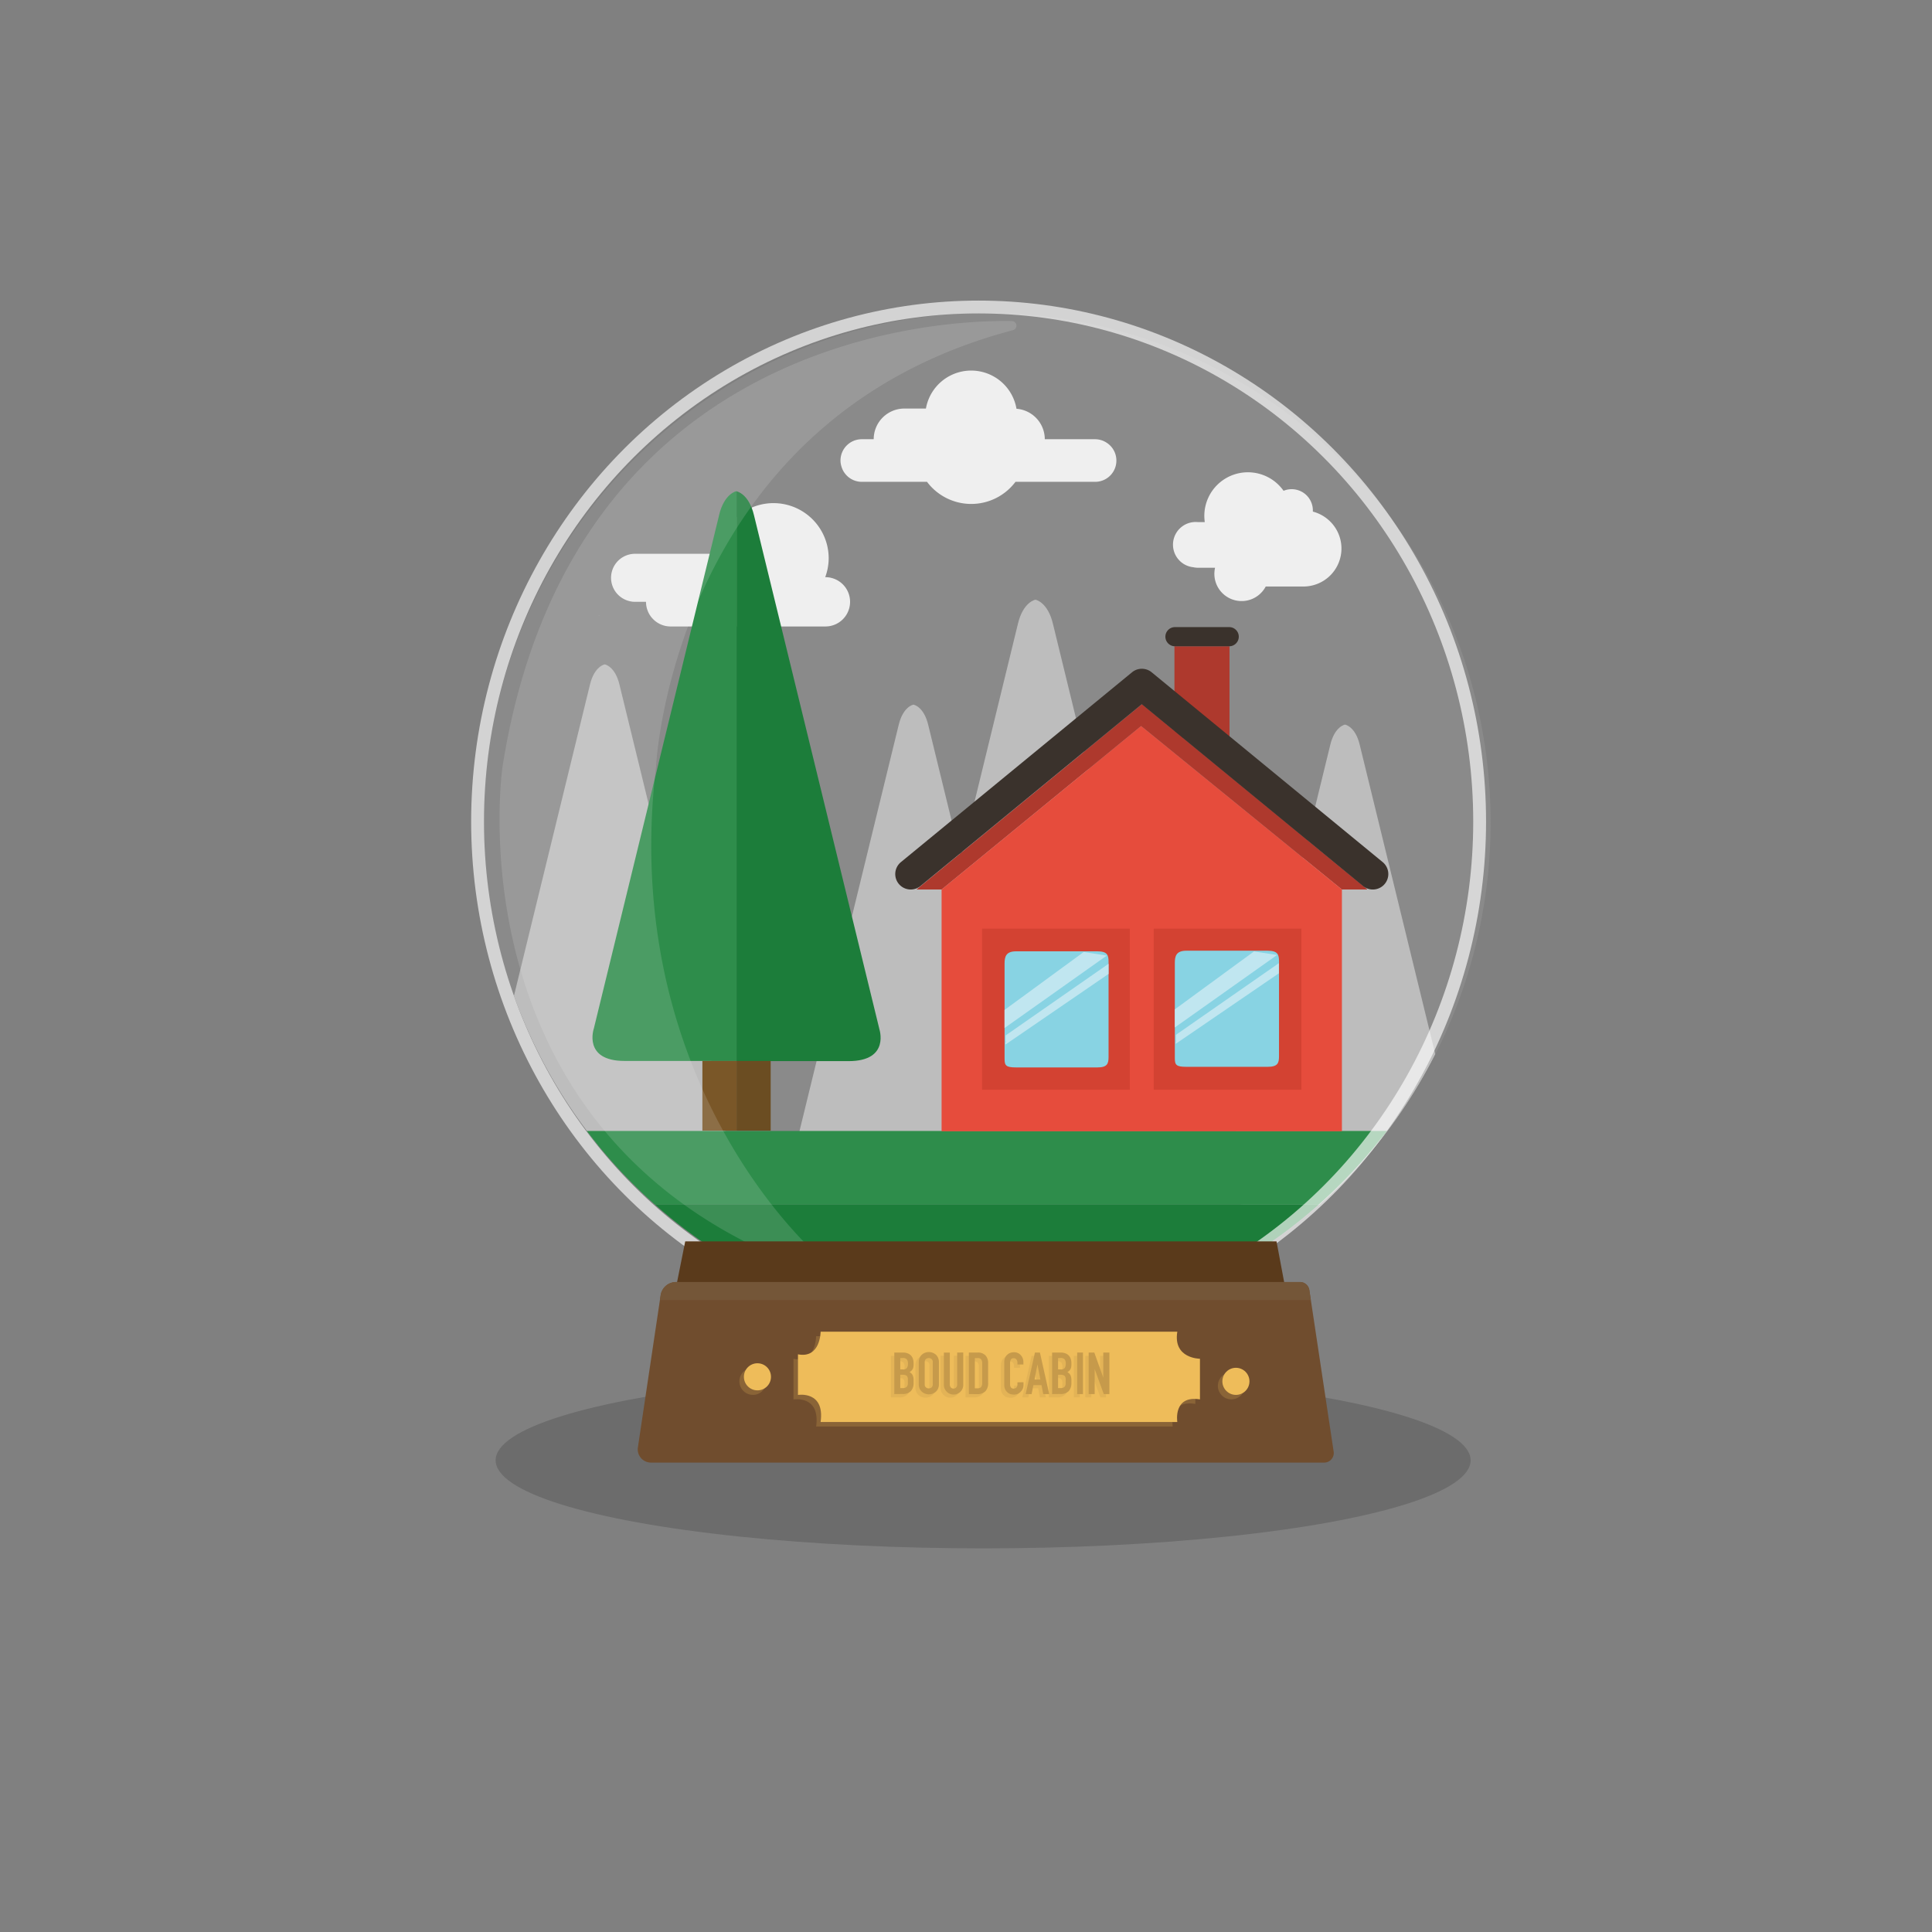 <svg viewBox="0 0 512 512" xmlns="http://www.w3.org/2000/svg" xmlns:xlink="http://www.w3.org/1999/xlink"><rect x="0" y="0" width="512" height="512" fill="#808080" stroke="none"/><clipPath id="a"><ellipse cx="261.62" cy="217.91" rx="133.41" ry="134.97"/></clipPath><g fill="#fff"><path d="m220.18 153.11a6.48 6.48 0 0 0 -1.41-.15h-.08a14.81 14.81 0 0 0 .92-5.08 14.63 14.63 0 0 0 -29.21-1.12h-22.09a6.36 6.36 0 0 0 -1.19 12.61 5.79 5.79 0 0 0 1.19.12h2.89a6.53 6.53 0 0 0 6.53 6.53h41a6.53 6.53 0 0 0 1.41-12.91z" opacity=".88"/><path d="m293.15 117.25a5.59 5.59 0 0 0 -2.95-.85h-13.32a8.11 8.11 0 0 0 -7.5-8.07 12.18 12.18 0 0 0 -24-.06h-5.71a8.13 8.13 0 0 0 -8.13 8.13h-3.16a5.64 5.64 0 0 0 -5.64 5.64 5.36 5.36 0 0 0 .23 1.51 5.62 5.62 0 0 0 5.41 4.14h17.29a14.65 14.65 0 0 0 23.44 0h21.09a5.63 5.63 0 0 0 2.95-10.44z" opacity=".88"/><path d="m352.3 138a10.21 10.21 0 0 0 -4.38-2.42 3.31 3.31 0 0 0 0-.33 5.62 5.62 0 0 0 -5.62-5.61 5.45 5.45 0 0 0 -2.14.43 11.55 11.55 0 0 0 -21 6.68 12.35 12.35 0 0 0 .12 1.62h-1.77a6 6 0 0 0 -1.29 11.95 6.14 6.14 0 0 0 1.29.14h4.49a7.79 7.79 0 0 0 -.18 1.61 7.22 7.22 0 0 0 13.61 3.36h10a10.07 10.07 0 0 0 6.87-17.43z" opacity=".88"/></g><ellipse cx="261.62" cy="217.91" fill="#e6e6e6" opacity=".1" rx="133.41" ry="134.97"/><g clip-path="url(#a)"><g fill="#fff" opacity=".44"><path d="m312.21 301.27-33.16-135.91c-1.4-5.9-4.65-6.43-4.65-6.43s-3.26.53-4.65 6.43l-33.16 135.91s-3 8.62 8.13 8.62h59.36c11.14 0 8.13-8.62 8.13-8.62z"/><path d="m388.36 312.1-28-114.64c-1.17-5-3.92-5.43-3.92-5.43s-2.74.45-3.92 5.43l-28 114.64s-2.54 7.27 6.85 7.27h50.13c9.4 0 6.86-7.27 6.86-7.27z"/><path d="m274 306.81-28-114.65c-1.18-5-3.93-5.42-3.93-5.42s-2.74.44-3.92 5.42l-28 114.65s-2.54 7.27 6.85 7.27h50.08c9.4 0 6.86-7.27 6.86-7.27z"/><path d="m192.18 296.14-28-114.64c-1.18-5-3.92-5.43-3.92-5.43s-2.75.45-3.93 5.43l-28 114.64s-2.54 7.27 6.86 7.27h50.08c9.39 0 6.85-7.27 6.85-7.27z"/></g><path d="m190.54 136.64-33.16 135.9s-3 8.62 8.13 8.62h29.68v-151s-3.25.52-4.65 6.43z" fill="#2e8d4b"/><path d="m233 272.54-33.16-135.9c-1.39-5.91-4.65-6.43-4.65-6.43v151h29.69c11.14 0 8.12-8.62 8.12-8.62z" fill="#1c7d3a"/><path d="m186.14 281.16v18.5h9.05v-18.5z" fill="#7a5728"/><path d="m204.24 281.16h-9.05v18.5h9.05z" fill="#6b4d22"/><path d="m367.51 299.72h-212a135.58 135.58 0 0 0 18.08 19.54h175.83a135.08 135.08 0 0 0 18.09-19.54z" fill="#2e8d4b"/><path d="m349.42 319.26h-175.81a132.26 132.26 0 0 0 175.81 0z" fill="#1c7d3a"/><g fill="#fff"><path d="m158.72 163.11c.18-.05-.14-.09 0 0z"/><path d="m158.82 163.19-.1-.08h-.07a.3.3 0 0 1 .17.08z"/><path d="m257.35 333.46a4.28 4.28 0 0 1 -4.25 4.31h-36.4a4.28 4.28 0 0 1 -4.25-4.31 4.27 4.27 0 0 1 4.25-4.3h36.4a4.27 4.27 0 0 1 4.25 4.3z"/><path d="m293.46 333.46a4.29 4.29 0 0 1 -4.26 4.31h-14.37a4.29 4.29 0 0 1 -4.26-4.31 4.28 4.28 0 0 1 4.26-4.3h14.37a4.28 4.28 0 0 1 4.26 4.3z"/></g></g><path d="m325.83 171.27h-14.59v24.31h14.59z" fill="#ae392d"/><path d="m242.88 235.73h6.65l52.87-43.32 53.22 43.32h6.65l.05-.07-59.68-49.05z" fill="#ae392d"/><path d="m249.53 235.73h.94-.94v64.07h106.09v-64.07h-.76.76l-53.22-43.32z" fill="#e64c3c"/><path d="m299.41 288.79h-39.15v-42.69h39.15z" fill="#d34232"/><path d="m344.89 288.79h-39.14v-42.69h39.14z" fill="#d34232"/><path d="m363.81 235.73a4.07 4.07 0 0 1 -2.6-.93l-58.63-48.18-58.64 48.18a4.09 4.09 0 1 1 -5.19-6.33l61.25-50.31a4.1 4.1 0 0 1 5.2 0l61.23 50.31a4.1 4.1 0 0 1 -2.6 7.26z" fill="#3a322c"/><path d="m328.29 168.73a2.54 2.54 0 0 1 -2.54 2.54h-14.36a2.55 2.55 0 0 1 -2.55-2.54 2.54 2.54 0 0 1 2.55-2.54h14.36a2.54 2.54 0 0 1 2.54 2.54z" fill="#3a322c"/><path d="m335.39 282.72h-21c-2.72 0-3.05-.52-3.05-2.32v-25.19c0-1.8.33-3.26 3.05-3.26h21.51c2.72 0 3.05 1 3.05 2.79v25.19c0 1.8-.33 2.79-3.05 2.79" fill="#88d3e3"/><path d="m311.34 272.29v-4.8l20.98-15.35 6.12.94z" fill="#c0e6f0"/><path d="m311.62 276.6c-.2-.07.16-.82 0-.94v-1.41l27.29-19v2.69z" fill="#c0e6f0"/><path d="m290.27 282.88h-21c-2.72 0-3.05-.52-3.05-2.33v-25.18c0-1.8.33-3.26 3.05-3.26h21.51c2.71 0 3 1 3 2.79v25.18c0 1.81-.33 2.8-3 2.8" fill="#88d3e3"/><path d="m266.21 272.44v-4.79l20.98-15.36 6.12.95z" fill="#c0e6f0"/><path d="m266.49 276.76c-.19-.07.17-.82 0-.94v-1.41l27.29-19v2.69l-27.29 18.7" fill="#c0e6f0"/><path d="m268.45 87.49a1.22 1.22 0 0 0 -.27-2.4c-28.39-.51-117.94 10-135 118.08 0 0-14.45 97.67 80 132.82a2.5 2.5 0 0 0 2.58-4.16c-17.27-16.58-50-60.89-41.9-128.66-.05 0 4.4-91.9 94.59-115.68z" fill="#f2f2f2" opacity=".15"/><ellipse cx="259.34" cy="217.73" fill="none" opacity=".65" rx="132.78" ry="136.37" stroke="#fff" stroke-miterlimit="10" stroke-width="3.4"/><path d="m181.59 328.98-3.59 17.95 163.88 1.19-3.59-19.14z" fill="#5a3a1b"/><ellipse cx="260.54" cy="387" opacity=".16" rx="129.19" ry="23.33"/><path d="m175.06 343.35-6 40.14a3.51 3.51 0 0 0 3.34 4.11h178.6a2.54 2.54 0 0 0 2.42-3l-6.42-42.66a2.51 2.51 0 0 0 -2.43-2.19h-165.5a4.14 4.14 0 0 0 -4.01 3.6z" fill="#704d2e"/><path d="m179.07 339.75a4.14 4.14 0 0 0 -4 3.6l-.17 1.18h172.48l-.39-2.59a2.51 2.51 0 0 0 -2.43-2.19z" fill="#745638"/><g fill="#eebc5a"><g opacity=".2"><path d="m216.28 354.1s0 7.18-6 6v10.77s7.17-1.2 6 7.18h94.5s-1.2-7.18 6-6v-10.77s-7.18 0-6-7.18z"/><circle cx="199.53" cy="366.07" r="3.59"/><circle cx="326.33" cy="367.26" r="3.59"/></g><path d="m217.47 352.91s0 7.17-6 6v10.76s7.18-1.19 6 7.18h94.53s-1.19-7.18 6-6v-10.77s-7.18 0-6-7.17z"/><circle cx="200.73" cy="364.87" r="3.59"/><circle cx="327.53" cy="366.07" r="3.59"/></g><g opacity=".05"><path d="m236.1 370.3v-11h2.31a3.34 3.34 0 0 1 1.29.23 2.49 2.49 0 0 1 .87.62 2.36 2.36 0 0 1 .49.89 3.7 3.7 0 0 1 .15 1.05v.4a4 4 0 0 1 -.07.76 2 2 0 0 1 -.21.54 2.09 2.09 0 0 1 -.81.74 1.69 1.69 0 0 1 .82.78 3 3 0 0 1 .27 1.39v.62a3.21 3.21 0 0 1 -.71 2.23 2.93 2.93 0 0 1 -2.25.77zm1.58-9.53v3h.71a1.21 1.21 0 0 0 1.06-.39 2.07 2.07 0 0 0 .27-1.16 1.75 1.75 0 0 0 -.3-1.11 1.33 1.33 0 0 0 -1.09-.37zm0 4.42v3.53h.68a1.7 1.7 0 0 0 .75-.14 1 1 0 0 0 .41-.38 1.56 1.56 0 0 0 .17-.59q0-.35 0-.75a5.1 5.1 0 0 0 0-.72 1.58 1.58 0 0 0 -.19-.53.91.91 0 0 0 -.42-.32 2.15 2.15 0 0 0 -.69-.1z"/><path d="m242.6 361.88a2.87 2.87 0 0 1 .23-1.17 2.46 2.46 0 0 1 .62-.85 2.57 2.57 0 0 1 .84-.5 2.94 2.94 0 0 1 1-.17 2.89 2.89 0 0 1 .95.17 2.77 2.77 0 0 1 .86.5 2.55 2.55 0 0 1 .6.85 2.72 2.72 0 0 1 .23 1.17v5.82a2.72 2.72 0 0 1 -.23 1.19 2.42 2.42 0 0 1 -.6.82 2.61 2.61 0 0 1 -.86.51 2.65 2.65 0 0 1 -.95.17 2.7 2.7 0 0 1 -1-.17 2.43 2.43 0 0 1 -.84-.51 2.34 2.34 0 0 1 -.62-.82 2.87 2.87 0 0 1 -.23-1.19zm1.58 5.82a1 1 0 0 0 .32.84 1.18 1.18 0 0 0 1.5 0 1 1 0 0 0 .31-.84v-5.82a1 1 0 0 0 -.31-.88 1.18 1.18 0 0 0 -1.5 0 1 1 0 0 0 -.32.84z"/><path d="m254.39 359.28v8.54a2.51 2.51 0 0 1 -.19 1 2.38 2.38 0 0 1 -.55.81 2.55 2.55 0 0 1 -.82.56 2.37 2.37 0 0 1 -1 .2 2.29 2.29 0 0 1 -1-.2 2.64 2.64 0 0 1 -1.37-1.37 2.35 2.35 0 0 1 -.2-1v-8.54h1.57v8.39a1.23 1.23 0 0 0 .28.87 1 1 0 0 0 .7.27.93.93 0 0 0 .69-.27 1.18 1.18 0 0 0 .28-.87v-8.39z"/><path d="m255.88 370.3v-11h2.33a2.71 2.71 0 0 1 2.07.75 2.91 2.91 0 0 1 .7 2.1v5.15a3.05 3.05 0 0 1 -.75 2.28 2.92 2.92 0 0 1 -2.16.74zm1.57-9.53v8h.73a1.19 1.19 0 0 0 .95-.33 1.64 1.64 0 0 0 .27-1v-5.31a1.66 1.66 0 0 0 -.26-1 1.13 1.13 0 0 0 -1-.35z"/><path d="m270.36 367.16v.68a2.47 2.47 0 0 1 -.19 1 2.73 2.73 0 0 1 -.54.81 2.47 2.47 0 0 1 -.79.56 2.38 2.38 0 0 1 -1 .21 3.61 3.61 0 0 1 -.91-.12 2.13 2.13 0 0 1 -.83-.43 2.49 2.49 0 0 1 -.62-.8 2.84 2.84 0 0 1 -.24-1.25v-6.06a2.79 2.79 0 0 1 .19-1 2.2 2.2 0 0 1 .53-.8 2.3 2.3 0 0 1 .81-.54 2.68 2.68 0 0 1 1-.19 2.36 2.36 0 0 1 1.81.73 2.53 2.53 0 0 1 .54.84 2.85 2.85 0 0 1 .19 1.06v.62h-1.58v-.53a1.3 1.3 0 0 0 -.26-.8.85.85 0 0 0 -.71-.34.79.79 0 0 0 -.78.36 1.93 1.93 0 0 0 -.2.92v5.64a1.47 1.47 0 0 0 .21.8.81.81 0 0 0 .75.32 1 1 0 0 0 .33-.05 1 1 0 0 0 .34-.18.88.88 0 0 0 .23-.34 1.38 1.38 0 0 0 .09-.54v-.54z"/><path d="m270.93 370.3 2.46-11h1.32l2.46 11h-1.58l-.46-2.37h-2.13l-.47 2.37zm3.9-3.85-.77-4-.78 4z"/><path d="m277.94 370.3v-11h2.31a3.34 3.34 0 0 1 1.29.23 2.49 2.49 0 0 1 .87.62 2.36 2.36 0 0 1 .49.89 3.7 3.7 0 0 1 .15 1.05v.4a3.33 3.33 0 0 1 -.07.76 2 2 0 0 1 -.21.54 2.13 2.13 0 0 1 -.8.74 1.78 1.78 0 0 1 .82.78 3.13 3.13 0 0 1 .26 1.39v.62a3.21 3.21 0 0 1 -.71 2.23 2.92 2.92 0 0 1 -2.25.77zm1.58-9.53v3h.71a1.21 1.21 0 0 0 1.06-.39 2.07 2.07 0 0 0 .27-1.16 1.75 1.75 0 0 0 -.3-1.11 1.33 1.33 0 0 0 -1.09-.37zm0 4.42v3.53h.68a1.7 1.7 0 0 0 .75-.14 1 1 0 0 0 .41-.38 1.4 1.4 0 0 0 .17-.59q0-.35 0-.75a5.1 5.1 0 0 0 0-.72 1.39 1.39 0 0 0 -.19-.53.91.91 0 0 0 -.42-.32 2.1 2.1 0 0 0 -.69-.1z"/><path d="m284.58 370.3v-11h1.58v11z"/><path d="m287.63 370.3v-11h1.52l2.38 6.64v-6.64h1.58v11h-1.49l-2.41-6.62v6.62z"/></g><g fill="#c69a4b"><path d="m237 369.44v-11h2.31a3.16 3.16 0 0 1 1.29.24 2.29 2.29 0 0 1 1.36 1.51 3.58 3.58 0 0 1 .15 1v.4a3.33 3.33 0 0 1 -.07.76 1.9 1.9 0 0 1 -.21.54 2.13 2.13 0 0 1 -.8.74 1.78 1.78 0 0 1 .82.78 3.13 3.13 0 0 1 .26 1.39v.62a3.21 3.21 0 0 1 -.71 2.23 2.92 2.92 0 0 1 -2.25.77zm1.58-9.53v3h.71a1.21 1.21 0 0 0 1.06-.39 2.07 2.07 0 0 0 .27-1.16 1.75 1.75 0 0 0 -.3-1.11 1.33 1.33 0 0 0 -1.09-.37zm0 4.42v3.53h.68a1.57 1.57 0 0 0 .75-.14 1 1 0 0 0 .41-.38 1.51 1.51 0 0 0 .17-.59c0-.23 0-.48 0-.74a5.25 5.25 0 0 0 0-.73 1.39 1.39 0 0 0 -.19-.53.83.83 0 0 0 -.42-.31 1.84 1.84 0 0 0 -.69-.11z"/><path d="m243.48 361a2.87 2.87 0 0 1 .23-1.17 2.46 2.46 0 0 1 .62-.85 2.69 2.69 0 0 1 .85-.5 2.84 2.84 0 0 1 .95-.17 2.89 2.89 0 0 1 1 .17 3 3 0 0 1 .86.5 2.42 2.42 0 0 1 .6.85 2.72 2.72 0 0 1 .23 1.17v5.82a2.69 2.69 0 0 1 -.23 1.19 2.3 2.3 0 0 1 -.6.82 2.61 2.61 0 0 1 -.86.51 2.65 2.65 0 0 1 -1 .17 2.61 2.61 0 0 1 -.95-.17 2.38 2.38 0 0 1 -.85-.51 2.34 2.34 0 0 1 -.62-.82 2.84 2.84 0 0 1 -.23-1.19zm1.58 5.82a1 1 0 0 0 .32.85 1.18 1.18 0 0 0 1.5 0 1.07 1.07 0 0 0 .31-.85v-5.82a1 1 0 0 0 -.31-.84 1.18 1.18 0 0 0 -1.5 0 1 1 0 0 0 -.32.84z"/><path d="m255.27 358.42v8.58a2.46 2.46 0 0 1 -.19 1 2.52 2.52 0 0 1 -.55.82 2.69 2.69 0 0 1 -.82.55 2.37 2.37 0 0 1 -1 .2 2.29 2.29 0 0 1 -1-.2 2.55 2.55 0 0 1 -1.37-1.37 2.31 2.31 0 0 1 -.2-1v-8.55h1.57v8.39a1.23 1.23 0 0 0 .28.87 1 1 0 0 0 .7.28.94.94 0 0 0 .69-.28 1.18 1.18 0 0 0 .28-.87v-8.39z"/><path d="m256.76 369.44v-11h2.33a2.71 2.71 0 0 1 2.07.75 2.91 2.91 0 0 1 .7 2.1v5.15a3.08 3.08 0 0 1 -.75 2.29 3 3 0 0 1 -2.16.73zm1.58-9.53v8h.72a1.16 1.16 0 0 0 .95-.34 1.64 1.64 0 0 0 .28-1v-5.31a1.61 1.61 0 0 0 -.27-1 1.1 1.1 0 0 0 -1-.36z"/><path d="m271.24 366.3v.7a2.47 2.47 0 0 1 -.19 1 2.73 2.73 0 0 1 -.54.81 2.5 2.5 0 0 1 -.79.57 2.37 2.37 0 0 1 -1 .2 3.67 3.67 0 0 1 -.91-.12 2.13 2.13 0 0 1 -.81-.46 2.39 2.39 0 0 1 -.62-.8 2.81 2.81 0 0 1 -.24-1.25v-6.06a2.79 2.79 0 0 1 .19-1 2.45 2.45 0 0 1 1.34-1.34 2.87 2.87 0 0 1 1-.19 2.36 2.36 0 0 1 1.81.73 2.63 2.63 0 0 1 .54.84 2.85 2.85 0 0 1 .19 1.06v.62h-1.58v-.53a1.32 1.32 0 0 0 -.26-.8.85.85 0 0 0 -.71-.34.8.8 0 0 0 -.78.36 2 2 0 0 0 -.2.92v5.64a1.44 1.44 0 0 0 .21.8.82.82 0 0 0 .75.33 1 1 0 0 0 .33-.06.86.86 0 0 0 .34-.18.88.88 0 0 0 .23-.34 1.38 1.38 0 0 0 .09-.54v-.54z"/><path d="m271.81 369.44 2.46-11h1.32l2.46 11h-1.58l-.46-2.37h-2.15l-.47 2.37zm3.9-3.85-.77-4-.78 4z"/><path d="m278.82 369.44v-11h2.31a3.16 3.16 0 0 1 1.29.24 2.29 2.29 0 0 1 1.36 1.51 3.58 3.58 0 0 1 .15 1v.4a3.33 3.33 0 0 1 -.07.76 1.9 1.9 0 0 1 -.21.54 2.06 2.06 0 0 1 -.8.74 1.78 1.78 0 0 1 .82.78 3.13 3.13 0 0 1 .26 1.39v.62a3.26 3.26 0 0 1 -.7 2.23 2.94 2.94 0 0 1 -2.26.77zm1.58-9.53v3h.71a1.21 1.21 0 0 0 1.06-.39 2.07 2.07 0 0 0 .27-1.16 1.75 1.75 0 0 0 -.3-1.11 1.33 1.33 0 0 0 -1.09-.37zm0 4.42v3.53h.68a1.57 1.57 0 0 0 .75-.14 1 1 0 0 0 .41-.38 1.36 1.36 0 0 0 .17-.59c0-.23 0-.48 0-.74a5.25 5.25 0 0 0 0-.73 1.39 1.39 0 0 0 -.19-.53.83.83 0 0 0 -.42-.31 1.84 1.84 0 0 0 -.69-.11z"/><path d="m285.46 369.44v-11h1.54v11z"/><path d="m288.51 369.44v-11h1.49l2.38 6.64v-6.64h1.62v11h-1.49l-2.41-6.62v6.62z"/></g></svg>